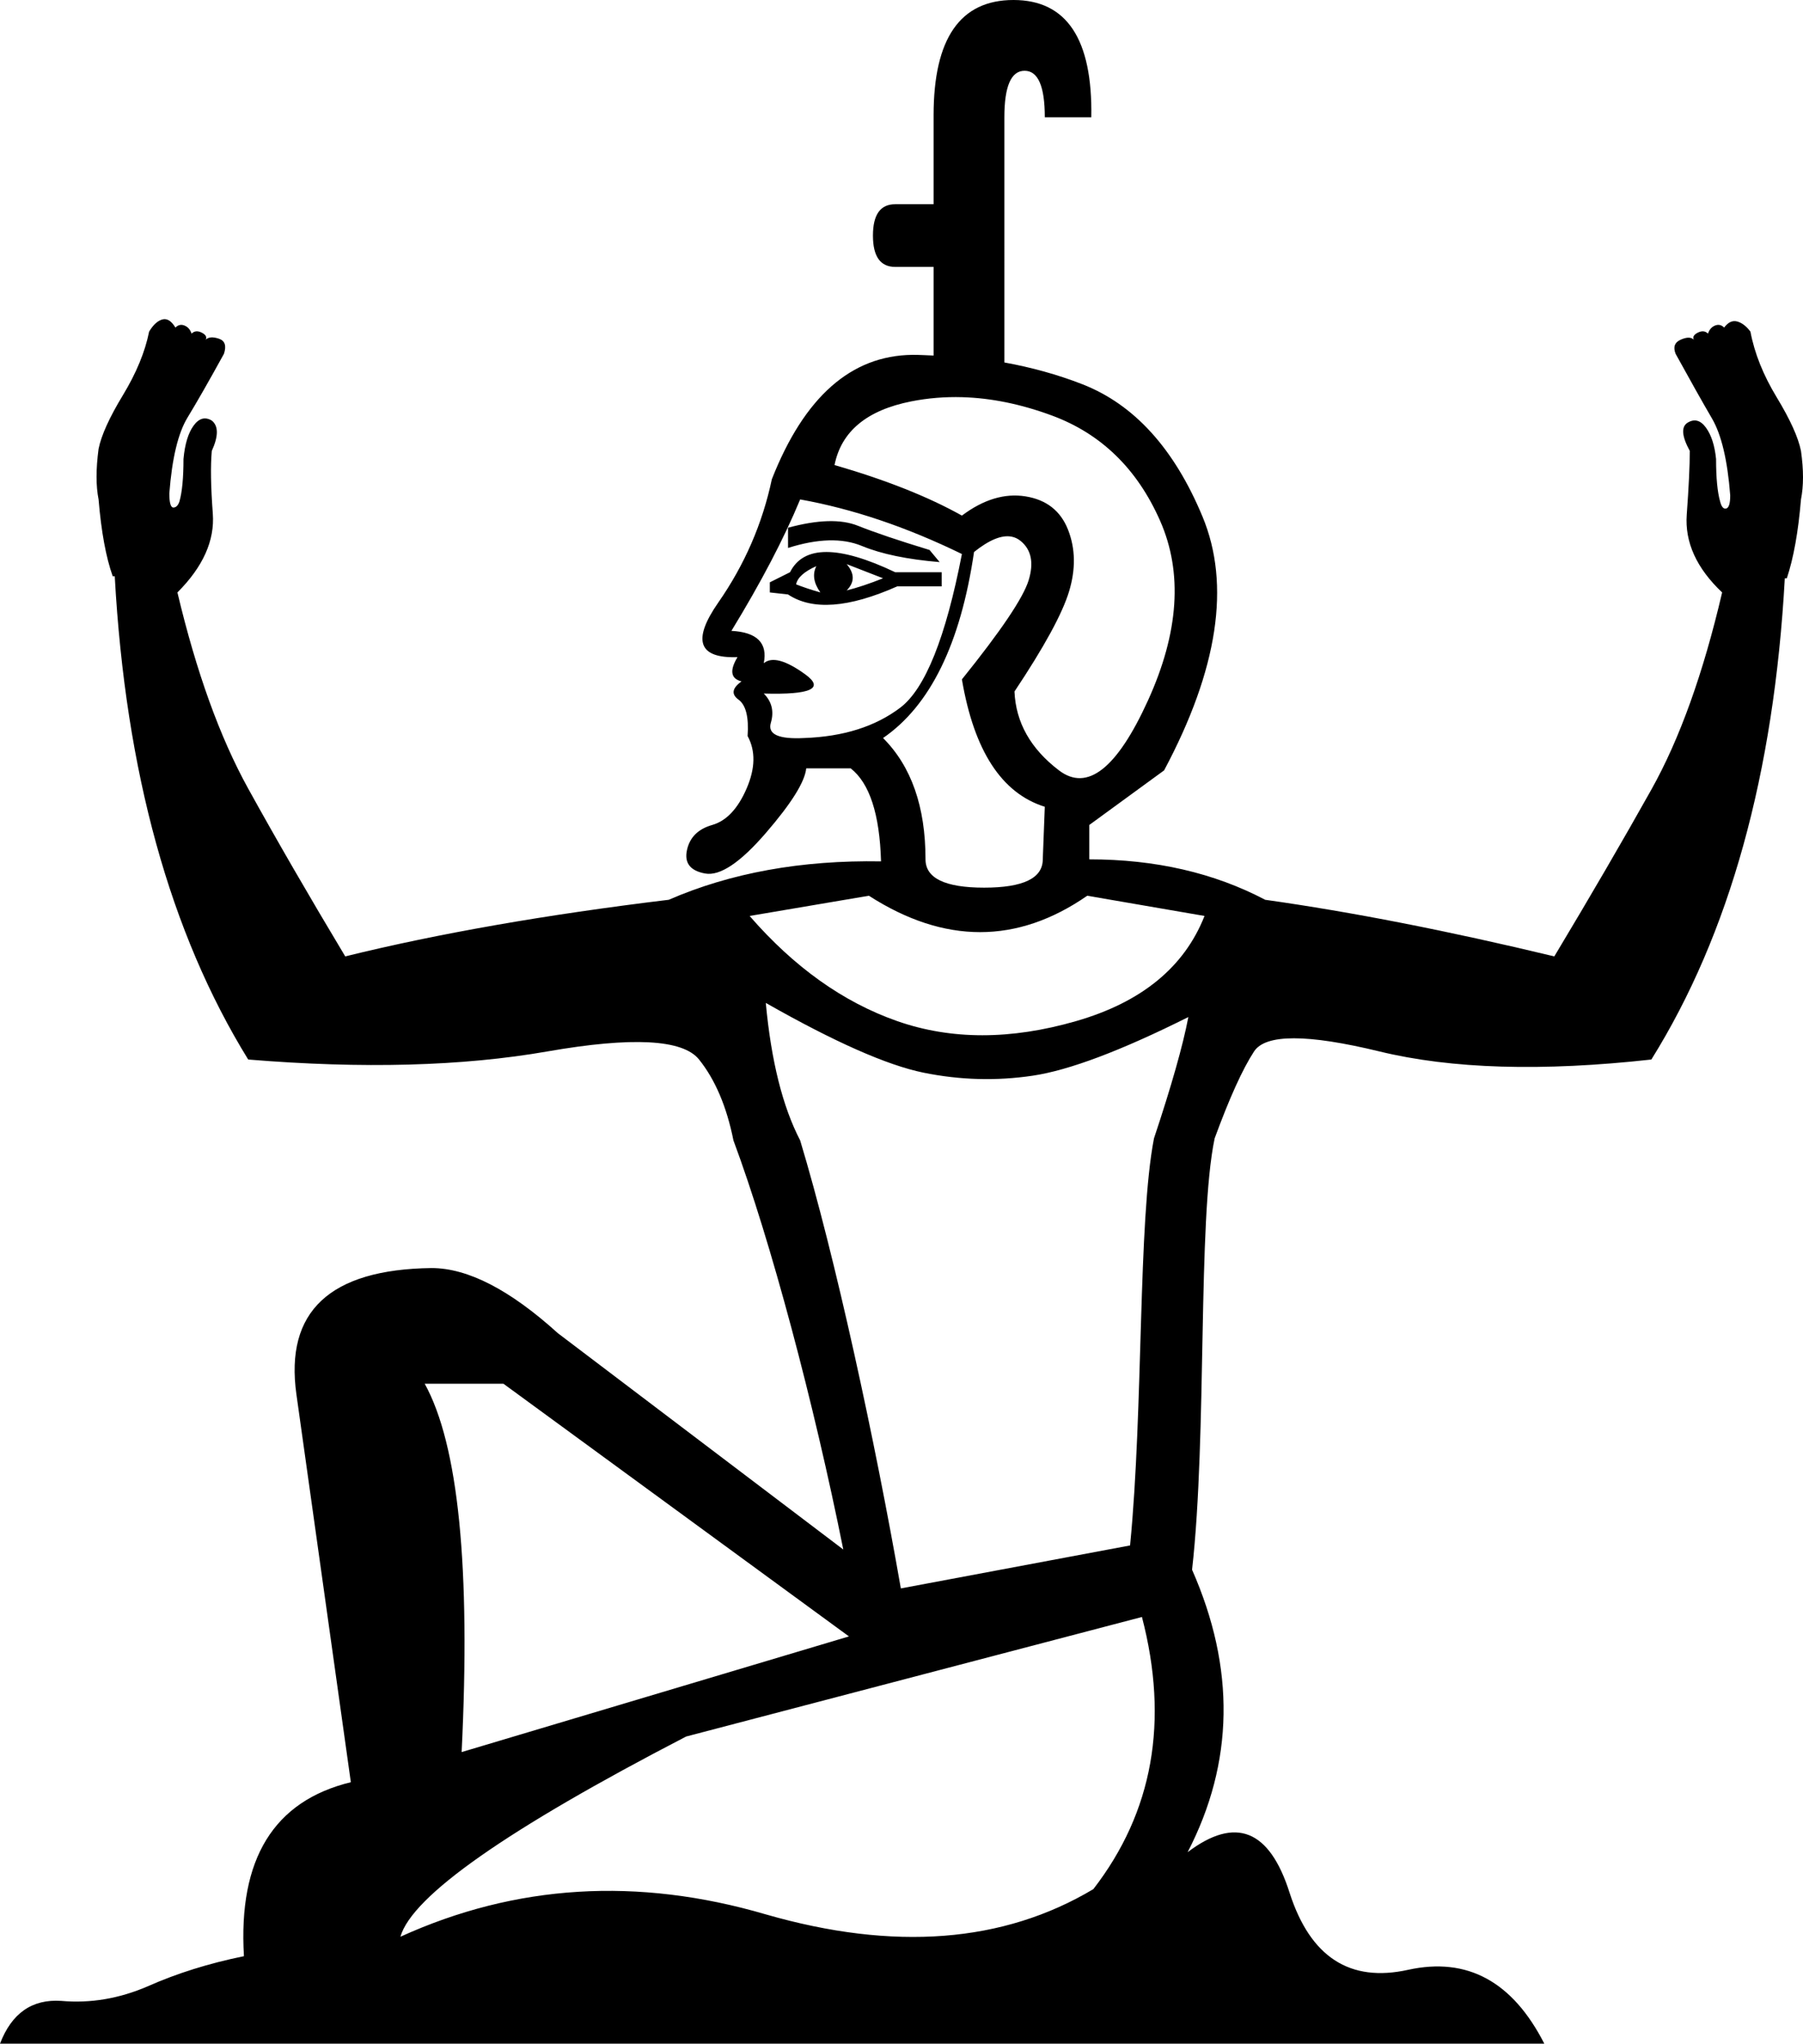 <?xml version="1.0" encoding="UTF-8" standalone="no"?>
<svg
   width="1588.125"
   height="1799.998"
   version="1.1"
   id="svg1"
   xml:space="preserve"
   xmlns="http://www.w3.org/2000/svg"
   xmlns:svg="http://www.w3.org/2000/svg"><defs
     id="defs1" /><path
     id="path1"
     style="display:inline;fill:#000000;stroke:none;stroke-width:109.494"
     d="m 892.682,0 c -46.897,0 -70.344,33.836 -70.344,101.511 v 78.362 H 788.501 c -13.06,1e-5 -19.592,9.2 -19.592,27.603 0,18.403 6.532,27.605 19.592,27.605 h 33.837 v 78.071 c -6.241,-0.185 -12.345,-0.672 -18.701,-0.603 -54.021,0.594 -95.278,37.103 -123.773,109.526 -8.311,39.18 -24.041,75.392 -47.193,108.635 -23.152,33.243 -17.511,49.271 16.919,48.084 -7.124,11.873 -5.937,18.997 3.561,21.372 -8.311,5.936 -9.202,11.28 -2.673,16.029 6.53,4.749 9.203,15.433 8.015,32.055 7.124,13.06 6.826,28.495 -0.891,46.304 -7.717,17.809 -17.809,28.493 -30.276,32.055 -12.466,3.562 -19.886,10.983 -22.26,22.262 -2.374,11.279 2.967,18.106 16.026,20.481 13.06,2.375 30.871,-9.499 53.429,-35.619 22.558,-26.12 34.429,-45.117 35.616,-56.99 h 39.18 c 16.622,13.06 25.527,40.368 26.714,81.923 -70.049,-1.187 -132.38,10.091 -186.995,33.837 -108.042,13.06 -203.024,29.682 -284.946,49.865 -32.056,-53.427 -60.549,-102.699 -85.482,-147.815 -24.933,-45.116 -45.711,-102.699 -62.333,-172.748 22.558,-22.558 32.947,-45.71 31.166,-69.455 -1.781,-23.745 -2.078,-42.148 -0.891,-55.208 5.936,-13.06 5.936,-21.965 0,-26.714 -5.936,-3.562 -11.28,-2.078 -16.029,4.452 -4.749,6.53 -7.717,16.325 -8.904,29.385 0,16.622 -1.187,29.089 -3.561,37.4 -1.187,3.562 -2.968,5.343 -5.343,5.343 -2.375,0 -3.561,-4.157 -3.561,-12.467 2.375,-30.869 7.716,-53.129 16.027,-66.783 8.311,-13.654 18.997,-32.354 32.057,-56.099 2.375,-7.124 0.891,-11.575 -4.452,-13.356 -5.343,-1.781 -9.202,-1.484 -11.577,0.891 1.187,-2.375 6.3e-4,-4.453 -3.561,-6.234 -3.562,-1.781 -6.53,-1.484 -8.904,0.891 -1.187,-3.562 -3.266,-5.937 -6.234,-7.125 -2.968,-1.187 -5.639,-0.593 -8.013,1.782 -3.562,-5.936 -7.421,-8.312 -11.577,-7.125 -4.155,1.187 -8.015,4.749 -11.577,10.686 -3.562,17.809 -11.278,36.509 -23.151,56.099 -11.873,19.59 -18.997,35.32 -21.372,47.193 -2.375,17.809 -2.375,32.65 0,44.523 2.375,28.494 6.531,51.054 12.467,67.676 h 1.78 c 9.498,172.154 48.68,314.033 117.541,425.636 100.918,8.311 188.774,5.935 263.572,-7.125 74.798,-13.06 119.321,-10.684 133.568,7.125 14.247,17.809 24.339,41.553 30.276,71.235 33.143,89.072 71.056,232.226 96.751,360.33 L 491.369,1174.228 c -42.232,-38.237 -79.327,-57.356 -111.286,-57.356 -89.599,1.141 -129.262,38.237 -118.99,111.286 l 47.938,341.562 c -67.913,16.55 -99.301,67.629 -94.164,153.233 -30.818,6.278 -59.067,15.124 -84.748,26.538 -25.111,10.843 -50.507,15.122 -76.188,12.84 C 28.249,1760.618 10.273,1773.175 0,1799.998 h 1360.254 c -27.964,-54.787 -67.913,-76.473 -119.846,-65.059 -51.363,11.414 -86.175,-11.13 -104.437,-67.628 -17.692,-55.928 -47.653,-67.913 -89.884,-35.954 40.904,-78.968 42.188,-161.897 3.916,-248.783 13.419,-119.069 4.656,-307.328 19.878,-379.924 13.06,-35.618 24.636,-61.143 34.728,-76.578 10.092,-15.435 46.898,-15.435 110.417,0 63.519,15.434 143.362,17.808 239.53,7.122 68.862,-110.416 108.043,-251.701 117.541,-423.855 h 1.782 c 5.936,-17.809 10.091,-40.961 12.465,-69.455 2.374,-11.873 2.374,-26.119 0,-42.741 -2.374,-11.873 -9.499,-27.605 -21.372,-47.195 -11.872,-19.59 -19.589,-38.883 -23.151,-57.879 -3.562,-4.749 -7.421,-7.717 -11.577,-8.904 -4.155,-1.187 -8.013,0.594 -11.574,5.343 -2.374,-2.375 -5.047,-2.969 -8.015,-1.782 -2.968,1.187 -5.044,3.563 -6.232,7.125 -2.374,-2.374 -5.343,-2.672 -8.904,-0.891 -3.562,1.781 -4.751,3.859 -3.563,6.234 -2.375,-2.375 -6.232,-2.375 -11.574,0 -5.343,2.375 -6.827,6.529 -4.452,12.465 13.06,23.745 23.744,42.743 32.055,56.99 8.311,14.247 13.654,36.805 16.029,67.674 0,7.124 -1.187,10.983 -3.561,11.577 -2.374,0.594 -4.155,-1.485 -5.343,-6.234 -2.374,-8.311 -3.561,-20.778 -3.561,-37.4 -1.188,-11.873 -4.157,-21.073 -8.906,-27.603 -4.749,-6.53 -10.093,-8.014 -16.029,-4.452 -5.936,3.562 -5.342,11.873 1.782,24.933 0,13.06 -0.889,31.758 -2.67,56.097 -1.781,24.339 8.606,47.196 31.164,68.567 -16.622,71.236 -37.398,129.116 -62.331,173.638 -24.933,44.523 -53.428,93.497 -85.484,146.924 -93.794,-22.558 -178.683,-39.18 -254.668,-49.865 -45.116,-23.745 -96.763,-35.619 -154.939,-35.619 v -30.276 l 65.894,-48.084 c 47.491,-89.045 58.77,-163.547 33.837,-223.504 -24.933,-59.957 -60.255,-98.839 -105.965,-116.648 -21.883,-8.526 -44.777,-14.81 -68.565,-19.119 V 103.292 c 0,-27.307 5.938,-40.961 17.81,-40.961 11.873,0 17.808,13.654 17.808,40.961 H 961.248 C 962.436,34.431 939.579,0 892.682,0 Z m -44.981,349.837 c 25.461,0.742 51.735,6.121 78.82,16.138 43.335,16.028 75.093,46.897 95.277,92.606 20.184,45.71 16.623,98.544 -10.684,158.501 -27.307,59.957 -53.429,80.438 -78.362,61.442 -24.933,-18.996 -37.992,-42.148 -39.18,-69.455 26.12,-39.18 42.15,-68.564 48.086,-88.154 5.936,-19.59 5.639,-37.696 -0.891,-54.318 -6.53,-16.622 -18.998,-26.417 -37.4,-29.385 -18.403,-2.968 -37.101,2.67 -56.097,16.917 -29.682,-16.622 -67.082,-31.463 -112.198,-44.523 5.936,-29.682 28.496,-48.38 67.676,-56.097 14.692,-2.894 29.676,-4.118 44.953,-3.673 z M 704.796,439.883 c 46.303,8.311 93.796,24.338 142.474,48.084 -14.247,73.611 -32.353,118.728 -54.318,135.35 -21.964,16.622 -50.162,25.527 -84.593,26.714 -22.558,1.187 -32.353,-3.266 -29.385,-13.358 2.968,-10.092 0.89,-18.698 -6.234,-25.821 41.554,1.187 53.725,-4.453 36.509,-16.919 -17.215,-12.466 -29.386,-15.731 -36.509,-9.795 3.562,-17.809 -5.936,-27.307 -28.494,-28.494 26.12,-42.742 46.302,-81.329 60.549,-115.76 z m 24.266,19.144 c -10.24,0.297 -21.889,2.227 -34.949,5.788 v 17.81 c 26.12,-8.311 47.786,-8.905 65.001,-1.782 17.215,7.124 40.072,11.872 68.567,14.247 l -8.906,-10.686 c -27.307,-8.311 -48.381,-15.435 -63.222,-21.372 -7.42,-2.968 -16.25,-4.303 -26.491,-4.007 z m 161.952,13.636 c 2.894,0.557 5.527,1.8 7.901,3.729 9.498,7.717 11.874,19.293 7.125,34.728 -4.749,15.435 -24.339,44.522 -58.77,87.264 10.685,62.925 35.024,100.324 73.017,112.196 l -1.782,46.304 c 0,16.622 -17.214,24.933 -51.645,24.933 -34.431,0 -51.647,-8.311 -51.647,-24.933 0,-46.304 -12.465,-81.921 -37.398,-106.853 41.554,-28.494 68.268,-83.109 80.141,-163.843 13.357,-10.685 24.376,-15.194 33.058,-13.524 z m -163.065,13.524 c -15.434,0 -26.121,5.935 -32.057,17.808 l -17.808,8.904 v 8.906 l 16.029,1.78 c 21.371,14.247 53.426,11.874 96.168,-7.122 h 39.18 V 503.996 H 788.501 c -24.933,-11.873 -45.117,-17.808 -60.551,-17.808 z m 17.808,10.686 32.057,12.465 c -11.873,4.749 -22.559,8.311 -32.057,10.686 7.124,-7.124 7.124,-14.84 0,-23.151 z m -26.712,1.78 c -3.562,7.124 -2.375,14.842 3.561,23.153 -8.311,-2.375 -15.435,-4.75 -21.372,-7.125 1.187,-5.936 7.125,-11.28 17.81,-16.029 z m 46.302,290.289 c 33.244,21.371 65.893,32.055 97.949,32.055 32.056,0 63.519,-10.684 94.388,-32.055 L 1060.979,806.75 c -17.809,45.116 -55.507,75.985 -113.089,92.606 -57.583,16.622 -110.119,16.622 -157.61,0 C 742.789,882.735 699.453,851.866 660.274,806.75 Z m -90.825,94.388 c 60.551,34.431 106.852,54.91 138.909,61.44 32.056,6.53 64.114,7.422 96.17,2.673 32.056,-4.749 77.766,-21.965 137.129,-51.647 -4.749,24.933 -14.841,60.552 -30.276,106.856 -14.247,73.611 -9.18,237.425 -21.053,358.526 l -201.919,37.858 C 770.924,1269.623 735.665,1106.536 704.796,1004.43 689.362,974.749 679.272,934.382 674.523,883.33 Z M 374.09,1218.742 h 69.339 l 304.344,222.564 -341.153,101.878 c 7.99,-162.648 -2.855,-270.797 -32.531,-324.442 z m 631.762,205.45 c 23.969,91.882 9.701,171.781 -42.803,239.694 -79.327,47.368 -175.488,54.786 -288.486,22.256 -112.998,-33.1 -220.289,-26.538 -321.873,19.689 10.273,-35.954 94.163,-94.736 251.675,-176.345 z" /></svg>
